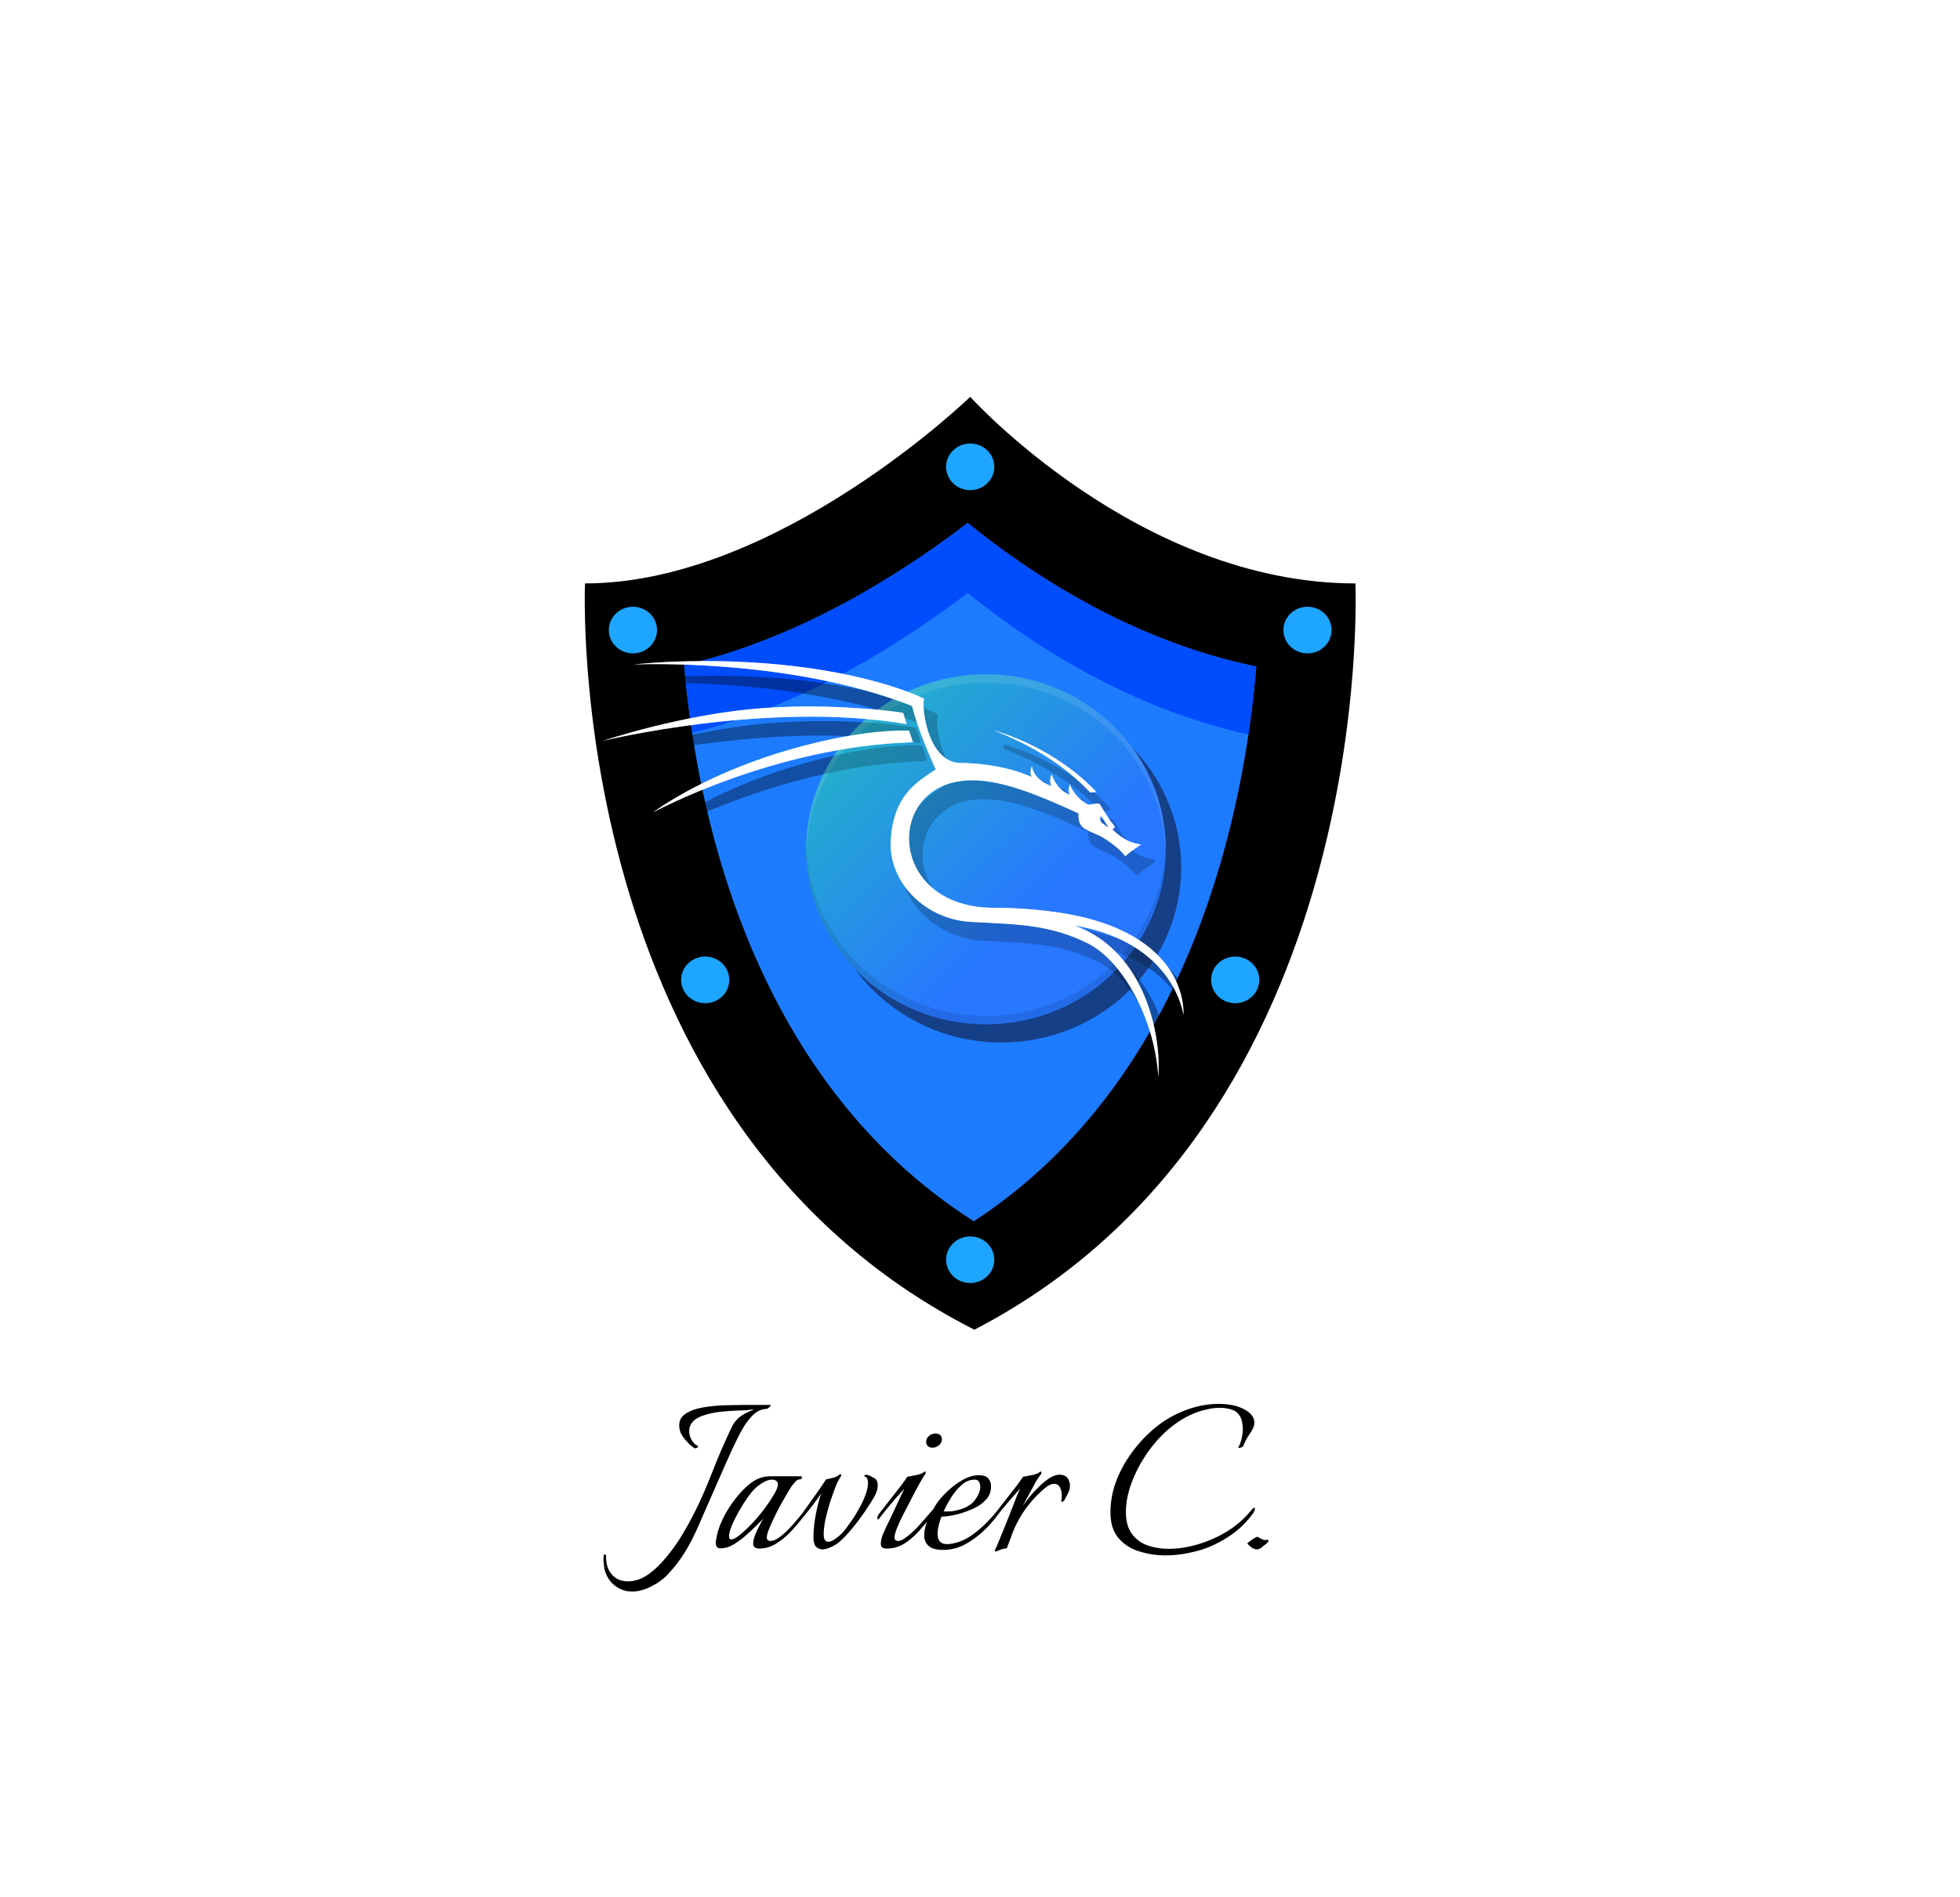 <svg width="157" height="152" viewBox="0 0 157 152" fill="none" xmlns="http://www.w3.org/2000/svg">
<g clip-path="url(#clip0_1_46)">
<path d="M77.715 31.793C77.715 31.793 62.288 46.74 46.86 46.74C46.86 46.74 44.932 89.712 78.049 106.527C110.498 89.712 108.57 46.74 108.57 46.74C108.568 46.74 108.568 46.74 108.567 46.74C91.214 46.74 77.715 31.793 77.715 31.793Z" fill="black"/>
<path d="M100.629 53.397C90.724 51.375 82.574 46.006 77.512 41.895C72.302 45.892 64.071 51.172 54.803 53.285C55.694 64.08 59.783 86.24 78.004 97.841C95.735 86.274 99.749 64.241 100.629 53.397Z" fill="#1D7BFF"/>
<path d="M77.512 41.894C72.302 45.89 64.071 51.17 54.803 53.283C54.934 54.865 55.146 56.711 55.447 58.712C64.448 56.506 72.422 51.4 77.51 47.499C82.46 51.519 90.38 56.724 99.993 58.841C100.29 56.838 100.498 54.987 100.627 53.395C90.724 51.373 82.574 46.004 77.512 41.894Z" fill="#004DFD"/>
<path d="M77.715 35.53C77.203 35.53 76.712 35.727 76.35 36.077C75.989 36.428 75.785 36.903 75.785 37.398C75.785 37.894 75.989 38.369 76.35 38.719C76.712 39.07 77.203 39.267 77.715 39.267C78.227 39.267 78.718 39.07 79.08 38.719C79.442 38.369 79.645 37.894 79.645 37.398C79.645 36.903 79.442 36.428 79.08 36.077C78.718 35.727 78.227 35.53 77.715 35.53ZM104.732 48.608C104.22 48.608 103.729 48.805 103.368 49.156C103.006 49.506 102.802 49.981 102.802 50.477C102.802 50.972 103.006 51.447 103.368 51.798C103.729 52.148 104.22 52.345 104.732 52.345C105.244 52.345 105.735 52.148 106.097 51.798C106.459 51.447 106.662 50.972 106.662 50.477C106.662 49.981 106.459 49.506 106.097 49.156C105.735 48.805 105.244 48.608 104.732 48.608ZM77.715 99.053C77.203 99.053 76.712 99.25 76.35 99.601C75.989 99.951 75.785 100.426 75.785 100.922C75.785 101.417 75.989 101.892 76.35 102.243C76.712 102.593 77.203 102.79 77.715 102.79C78.227 102.79 78.718 102.593 79.08 102.243C79.442 101.892 79.645 101.417 79.645 100.922C79.645 100.426 79.442 99.951 79.08 99.601C78.718 99.25 78.227 99.053 77.715 99.053ZM50.698 48.608C50.186 48.608 49.695 48.805 49.333 49.156C48.971 49.506 48.768 49.981 48.768 50.477C48.768 50.972 48.971 51.447 49.333 51.798C49.695 52.148 50.186 52.345 50.698 52.345C51.21 52.345 51.701 52.148 52.062 51.798C52.424 51.447 52.628 50.972 52.628 50.477C52.628 49.981 52.424 49.506 52.062 49.156C51.701 48.805 51.21 48.608 50.698 48.608ZM56.487 76.633C55.975 76.633 55.485 76.83 55.123 77.181C54.761 77.531 54.557 78.006 54.557 78.502C54.557 78.997 54.761 79.472 55.123 79.823C55.485 80.173 55.975 80.37 56.487 80.37C56.999 80.37 57.49 80.173 57.852 79.823C58.214 79.472 58.417 78.997 58.417 78.502C58.417 78.006 58.214 77.531 57.852 77.181C57.49 76.83 56.999 76.633 56.487 76.633ZM98.943 76.633C98.431 76.633 97.94 76.83 97.578 77.181C97.216 77.531 97.013 78.006 97.013 78.502C97.013 78.997 97.216 79.472 97.578 79.823C97.94 80.173 98.431 80.37 98.943 80.37C99.454 80.37 99.945 80.173 100.307 79.823C100.669 79.472 100.872 78.997 100.872 78.502C100.872 78.006 100.669 77.531 100.307 77.181C99.945 76.83 99.454 76.633 98.943 76.633Z" fill="#1DA5FF"/>
<path opacity="0.2" d="M57.316 54.138C53.937 54.142 51.705 54.406 51.687 54.408C51.686 54.408 51.674 54.41 51.674 54.41C51.453 54.434 51.481 54.754 51.703 54.742C51.703 54.742 63.989 54.177 73.836 58.029C74.188 59.491 75.116 61.733 75.664 62.925C74.918 63.423 74.117 63.929 73.459 64.732C72.767 65.575 72.245 66.737 72.106 68.516C71.823 72.123 75.002 75.28 78.934 75.377C82.581 75.566 85.059 75.592 88.077 77.114C89.487 77.874 90.799 79.434 91.78 81.341C92.76 83.248 93.411 85.498 93.528 87.62C93.539 87.829 93.854 87.833 93.87 87.624C93.871 87.618 93.87 87.609 93.871 87.603C93.997 85.978 93.751 83.462 92.749 81.07C91.911 79.065 90.526 77.157 88.396 75.961C91.457 76.774 93.209 78.286 94.217 79.667C95.373 81.252 95.543 82.663 95.542 82.655C95.567 82.854 95.866 82.85 95.884 82.65C95.884 82.65 96.035 80.921 94.809 79.015C93.583 77.11 90.98 75.028 85.554 74.253C84.179 74.057 82.445 73.906 80.687 73.901C80.686 73.901 80.685 73.901 80.684 73.901C76.43 73.956 74.285 71.597 73.952 69.177C73.785 67.967 74.077 66.741 74.799 65.791C75.521 64.842 76.671 64.162 78.255 64.041H78.256C80.857 63.832 84.029 65.201 87.148 66.614C87.145 66.964 87.177 67.318 87.441 67.638C87.617 67.853 87.935 68.002 88.259 68.151C88.583 68.3 88.916 68.435 89.048 68.508C89.349 68.676 90.352 69.302 90.943 70.051C91.019 70.147 91.171 70.135 91.23 70.028C91.233 70.022 91.323 69.921 91.442 69.825C91.56 69.728 91.711 69.618 91.857 69.516C92.15 69.31 92.428 69.134 92.428 69.134C92.572 69.043 92.503 68.824 92.331 68.828C92.331 68.828 92.288 68.83 92.154 68.805C92.019 68.78 91.805 68.727 91.501 68.617C91.221 68.515 90.886 68.294 90.627 68.095C90.498 67.995 90.387 67.9 90.309 67.83C90.299 67.821 90.296 67.817 90.287 67.81C90.369 67.738 90.38 67.623 90.364 67.551C90.347 67.477 90.314 67.417 90.277 67.359C90.203 67.243 90.109 67.139 90.043 67.075L90.043 67.075C90.053 67.084 90.024 67.052 89.995 67.01C89.966 66.969 89.928 66.913 89.886 66.849C89.802 66.72 89.699 66.556 89.599 66.395C89.398 66.072 89.217 65.772 89.199 65.744C89.199 65.743 89.156 65.654 89.071 65.6C89.058 65.591 89.044 65.584 89.028 65.58C88.933 65.55 88.858 65.557 88.76 65.562C88.663 65.567 88.555 65.578 88.452 65.591C88.28 65.612 88.174 65.631 88.127 65.638C88.011 65.579 87.105 65.09 86.771 64.094C86.71 63.911 86.432 63.958 86.437 64.15C86.439 64.216 86.337 64.411 86.359 64.706C85.956 64.469 85.609 64.094 85.308 63.321C85.252 63.178 85.045 63.177 84.988 63.318C84.872 63.601 84.865 63.838 84.888 64.022C84.506 63.846 83.879 63.461 83.743 62.695C83.713 62.531 83.483 62.505 83.416 62.659C83.303 62.917 83.293 63.131 83.312 63.303C82.599 63.005 80.635 62.309 77.703 62.294C77.137 62.243 76.687 61.967 76.318 61.554C75.948 61.141 75.668 60.59 75.469 60.02C75.271 59.45 75.153 58.86 75.1 58.374C75.047 57.887 75.069 57.485 75.106 57.37C75.131 57.293 75.096 57.21 75.023 57.172C75.023 57.172 71.438 55.337 64.429 54.531C61.801 54.228 59.352 54.136 57.316 54.138L57.316 54.138ZM65.5 57.772C64.433 57.78 63.286 57.819 62.082 57.902C55.648 58.347 49.17 60.534 49.17 60.534C48.963 60.604 49.056 60.906 49.268 60.854C49.268 60.854 62.48 57.627 73.516 59.519C73.526 59.52 73.536 59.521 73.546 59.521H73.546C73.662 59.521 73.744 59.412 73.71 59.305L73.421 58.399C73.402 58.339 73.351 58.295 73.287 58.284C73.287 58.284 70.127 57.738 65.501 57.772C65.5 57.772 65.5 57.772 65.499 57.772L65.5 57.772ZM73.345 59.701C72.21 59.697 68.716 59.836 63.467 61.434C56.88 63.439 53.132 66.29 53.132 66.29C52.966 66.417 53.136 66.666 53.321 66.567C53.321 66.567 63.074 61.275 74.057 60.974C74.171 60.971 74.251 60.861 74.215 60.755L73.899 59.825C73.877 59.761 73.817 59.716 73.748 59.711C73.748 59.711 73.608 59.702 73.346 59.701L73.345 59.701ZM80.527 59.686C80.358 59.688 80.294 59.9 80.434 59.991H80.434C80.444 59.998 80.455 60.003 80.466 60.008C83.478 61.199 86.09 62.774 88.116 64.939C88.117 64.941 88.119 64.943 88.121 64.945L88.121 64.945C88.156 64.979 88.204 64.997 88.254 64.994L88.745 64.962C88.885 64.954 88.955 64.795 88.866 64.69C88.866 64.69 86.021 61.334 80.595 59.699C80.595 59.699 80.594 59.698 80.594 59.698C80.591 59.697 80.588 59.696 80.585 59.695C80.584 59.695 80.582 59.694 80.58 59.694C80.563 59.688 80.545 59.686 80.527 59.686L80.527 59.686ZM89.103 66.751C89.202 66.77 89.387 67.126 89.558 67.38C89.573 67.401 89.588 67.423 89.603 67.44C89.603 67.442 89.603 67.443 89.604 67.445C89.623 67.471 89.643 67.499 89.661 67.521C89.67 67.575 89.686 67.607 89.558 67.581C89.547 67.527 89.529 67.511 89.529 67.511C89.529 67.511 89.221 67.332 89.126 67.206C89.031 67.079 89.015 66.858 89.061 66.774C89.072 66.755 89.086 66.748 89.103 66.751L89.103 66.751Z" fill="black"/>
<g filter="url(#filter0_f_1_46)">
<path d="M80.211 83.519C88.166 83.519 94.615 77.244 94.615 69.503C94.615 61.762 88.166 55.487 80.211 55.487C72.256 55.487 65.808 61.762 65.808 69.503C65.808 77.244 72.256 83.519 80.211 83.519Z" fill="#153F86"/>
</g>
<path opacity="0.595" d="M78.975 82.054C86.93 82.054 93.379 75.779 93.379 68.038C93.379 60.297 86.93 54.022 78.975 54.022C71.021 54.022 64.572 60.297 64.572 68.038C64.572 75.779 71.021 82.054 78.975 82.054Z" fill="url(#paint0_linear_1_46)"/>
<path d="M78.975 82.054C86.93 82.054 93.379 75.779 93.379 68.038C93.379 60.297 86.93 54.022 78.975 54.022C71.021 54.022 64.572 60.297 64.572 68.038C64.572 75.779 71.021 82.054 78.975 82.054Z" fill="url(#paint1_linear_1_46)"/>
<path opacity="0.1" d="M93.365 67.651C93.292 71.319 91.744 74.811 89.053 77.381C86.363 79.95 82.745 81.39 78.976 81.393C75.226 81.391 71.625 79.966 68.938 77.421C66.251 74.876 64.689 71.412 64.586 67.764C64.58 67.856 64.576 67.947 64.572 68.038C64.572 71.755 66.089 75.32 68.79 77.949C71.492 80.577 75.155 82.054 78.975 82.054C82.795 82.054 86.459 80.577 89.16 77.949C91.861 75.32 93.379 71.755 93.379 68.038C93.376 67.909 93.371 67.78 93.365 67.651L93.365 67.651Z" fill="black"/>
<path opacity="0.1" d="M78.975 54.022C75.155 54.022 71.492 55.499 68.791 58.127C66.089 60.756 64.572 64.321 64.572 68.038C64.575 68.167 64.579 68.296 64.586 68.424C64.66 64.757 66.208 61.264 68.898 58.695C71.588 56.126 75.206 54.685 78.976 54.683C82.725 54.685 86.327 56.11 89.014 58.655C91.701 61.2 93.262 64.664 93.365 68.311C93.371 68.22 93.376 68.129 93.379 68.038C93.379 64.321 91.862 60.756 89.161 58.127C86.46 55.499 82.796 54.022 78.976 54.022L78.975 54.022Z" fill="white"/>
<path opacity="0.2" d="M57.316 54.138C53.937 54.142 51.705 54.406 51.687 54.408C51.686 54.408 51.674 54.41 51.674 54.41C51.453 54.434 51.481 54.754 51.703 54.742C51.703 54.742 63.989 54.177 73.836 58.029C74.188 59.491 75.116 61.733 75.664 62.925C74.918 63.423 74.117 63.929 73.459 64.732C72.767 65.575 72.245 66.737 72.106 68.516C71.823 72.123 75.002 75.28 78.934 75.377C82.581 75.566 85.059 75.592 88.077 77.114C89.487 77.874 90.799 79.434 91.78 81.341C92.76 83.248 93.411 85.498 93.528 87.62C93.539 87.829 93.854 87.833 93.87 87.624C93.871 87.618 93.87 87.609 93.871 87.603C93.997 85.978 93.751 83.462 92.749 81.07C91.911 79.065 90.526 77.157 88.396 75.961C91.457 76.774 93.209 78.286 94.217 79.667C95.373 81.252 95.543 82.663 95.542 82.655C95.567 82.854 95.866 82.85 95.884 82.65C95.884 82.65 96.035 80.921 94.809 79.015C93.583 77.11 90.98 75.028 85.554 74.253C84.179 74.057 82.445 73.906 80.687 73.901C80.686 73.901 80.685 73.901 80.684 73.901C76.43 73.956 74.285 71.597 73.952 69.177C73.785 67.967 74.077 66.741 74.799 65.791C75.521 64.842 76.671 64.162 78.255 64.041H78.256C80.857 63.832 84.029 65.201 87.148 66.614C87.145 66.964 87.177 67.318 87.441 67.638C87.617 67.853 87.935 68.002 88.259 68.151C88.583 68.3 88.916 68.435 89.048 68.508C89.349 68.676 90.352 69.302 90.943 70.051C91.019 70.147 91.171 70.135 91.23 70.028C91.233 70.022 91.323 69.921 91.442 69.825C91.56 69.728 91.711 69.618 91.857 69.516C92.15 69.31 92.428 69.134 92.428 69.134C92.572 69.043 92.503 68.824 92.331 68.828C92.331 68.828 92.288 68.83 92.154 68.805C92.019 68.78 91.805 68.727 91.501 68.617C91.221 68.515 90.886 68.294 90.627 68.095C90.498 67.995 90.387 67.9 90.309 67.83C90.299 67.821 90.296 67.817 90.287 67.81C90.369 67.738 90.38 67.623 90.364 67.551C90.347 67.477 90.314 67.417 90.277 67.359C90.203 67.243 90.109 67.139 90.043 67.075L90.043 67.075C90.053 67.084 90.024 67.052 89.995 67.01C89.966 66.969 89.928 66.913 89.886 66.849C89.802 66.72 89.699 66.556 89.599 66.395C89.398 66.072 89.217 65.772 89.199 65.744C89.199 65.743 89.156 65.654 89.071 65.6C89.058 65.591 89.044 65.584 89.028 65.58C88.933 65.55 88.858 65.557 88.76 65.562C88.663 65.567 88.555 65.578 88.452 65.591C88.28 65.612 88.174 65.631 88.127 65.638C88.011 65.579 87.105 65.09 86.771 64.094C86.71 63.911 86.432 63.958 86.437 64.15C86.439 64.216 86.337 64.411 86.359 64.706C85.956 64.469 85.609 64.094 85.308 63.321C85.252 63.178 85.045 63.177 84.988 63.318C84.872 63.601 84.865 63.838 84.888 64.022C84.506 63.846 83.879 63.461 83.743 62.695C83.713 62.531 83.483 62.505 83.416 62.659C83.303 62.917 83.293 63.131 83.312 63.303C82.599 63.005 80.635 62.309 77.703 62.294C77.137 62.243 76.687 61.967 76.318 61.554C75.948 61.141 75.668 60.59 75.469 60.02C75.271 59.45 75.153 58.86 75.1 58.374C75.047 57.887 75.069 57.485 75.106 57.37C75.131 57.293 75.096 57.21 75.023 57.172C75.023 57.172 71.438 55.337 64.429 54.531C61.801 54.228 59.352 54.136 57.316 54.138L57.316 54.138ZM65.5 57.772C64.433 57.78 63.286 57.819 62.082 57.902C55.648 58.347 49.17 60.534 49.17 60.534C48.963 60.604 49.056 60.906 49.268 60.854C49.268 60.854 62.48 57.627 73.516 59.519C73.526 59.52 73.536 59.521 73.546 59.521H73.546C73.662 59.521 73.744 59.412 73.71 59.305L73.421 58.399C73.402 58.339 73.351 58.295 73.287 58.284C73.287 58.284 70.127 57.738 65.501 57.772C65.5 57.772 65.5 57.772 65.499 57.772L65.5 57.772ZM73.345 59.701C72.21 59.697 68.716 59.836 63.467 61.434C56.88 63.439 53.132 66.29 53.132 66.29C52.966 66.417 53.136 66.666 53.321 66.567C53.321 66.567 63.074 61.275 74.057 60.974C74.171 60.971 74.251 60.861 74.215 60.755L73.899 59.825C73.877 59.761 73.817 59.716 73.748 59.711C73.748 59.711 73.608 59.702 73.346 59.701L73.345 59.701ZM80.527 59.686C80.358 59.688 80.294 59.9 80.434 59.991H80.434C80.444 59.998 80.455 60.003 80.466 60.008C83.478 61.199 86.09 62.774 88.116 64.939C88.117 64.941 88.119 64.943 88.121 64.945L88.121 64.945C88.156 64.979 88.204 64.997 88.254 64.994L88.745 64.962C88.885 64.954 88.955 64.795 88.866 64.69C88.866 64.69 86.021 61.334 80.595 59.699C80.595 59.699 80.594 59.698 80.594 59.698C80.591 59.697 80.588 59.696 80.585 59.695C80.584 59.695 80.582 59.694 80.58 59.694C80.563 59.688 80.545 59.686 80.527 59.686L80.527 59.686ZM89.103 66.751C89.202 66.77 89.387 67.126 89.558 67.38C89.573 67.401 89.588 67.423 89.603 67.44C89.603 67.442 89.603 67.443 89.604 67.445C89.623 67.471 89.643 67.499 89.661 67.521C89.67 67.575 89.686 67.607 89.558 67.581C89.547 67.527 89.529 67.511 89.529 67.511C89.529 67.511 89.221 67.332 89.126 67.206C89.031 67.079 89.015 66.858 89.061 66.774C89.072 66.755 89.086 66.748 89.103 66.751L89.103 66.751Z" fill="black"/>
<path opacity="0.5" d="M56.397 52.963C53.014 52.967 50.776 53.234 50.776 53.234C50.776 53.234 63.148 52.656 73.059 56.56C73.396 58.027 74.409 60.469 74.955 61.643C73.393 62.694 71.632 63.682 71.357 67.187C71.083 70.692 74.18 73.774 78.02 73.869C81.666 74.058 84.185 74.085 87.239 75.626C90.154 77.194 92.544 81.973 92.78 86.27C93.036 83.082 91.806 76.225 86.067 74.142C94.086 75.507 94.793 81.291 94.793 81.293C94.793 81.293 95.391 74.616 84.61 73.076C83.243 72.881 81.515 72.731 79.767 72.727C71.126 72.838 70.811 63.028 77.322 62.533C80.021 62.316 83.243 63.733 86.393 65.161C86.381 65.541 86.398 65.88 86.655 66.192C86.912 66.505 87.899 66.846 88.214 67.022C88.53 67.198 89.54 67.823 90.159 68.607C90.294 68.363 91.415 67.653 91.415 67.653C91.415 67.653 91.146 67.658 90.521 67.431C89.896 67.204 89.155 66.516 89.137 66.476C89.12 66.436 89.108 66.374 89.254 66.346C89.365 66.255 89.114 65.959 89.003 65.851C88.892 65.743 88.15 64.516 88.133 64.487C88.115 64.459 88.109 64.431 88.057 64.396C87.893 64.345 87.175 64.47 87.175 64.47C87.175 64.47 86.07 63.942 85.689 62.804C85.695 63.003 85.499 63.221 85.689 63.679C85.113 63.442 84.618 63.038 84.228 62.038C83.996 62.607 84.228 62.968 84.228 62.968C84.228 62.968 82.871 62.599 82.654 61.382C82.416 61.928 82.654 62.257 82.654 62.257C82.654 62.257 80.443 61.134 76.768 61.118C74.308 60.898 73.796 56.687 74.024 55.978C74.024 55.978 70.475 54.158 63.49 53.354C60.871 53.053 58.428 52.96 56.397 52.963L56.397 52.963ZM64.583 56.597C63.518 56.605 62.376 56.644 61.175 56.727C54.772 57.17 48.308 59.35 48.308 59.35C48.308 59.35 61.536 56.112 72.628 58.013H72.628L72.34 57.107C72.34 57.107 69.196 56.597 64.583 56.597L64.583 56.597ZM72.426 58.527C71.306 58.522 67.83 58.659 62.599 60.252C56.039 62.249 52.319 65.08 52.319 65.08C52.319 65.08 62.096 59.768 73.132 59.466L72.817 58.536C72.817 58.536 72.684 58.528 72.426 58.527L72.426 58.527ZM79.61 58.511C82.64 59.709 85.276 61.297 87.324 63.485L87.324 63.486L87.815 63.454C87.815 63.454 84.999 60.13 79.61 58.511L79.61 58.511ZM88.184 65.409C88.283 65.429 88.469 65.784 88.64 66.039C88.655 66.059 88.67 66.081 88.684 66.099C88.685 66.1 88.685 66.101 88.685 66.103C88.704 66.129 88.724 66.157 88.742 66.18C88.752 66.233 88.767 66.265 88.639 66.24C88.629 66.185 88.61 66.169 88.61 66.169C88.61 66.169 88.302 65.991 88.207 65.864C88.112 65.737 88.096 65.516 88.142 65.432C88.153 65.413 88.168 65.406 88.185 65.409L88.184 65.409Z" fill="white"/>
<path d="M56.397 52.963C53.014 52.967 50.776 53.234 50.776 53.234C50.776 53.234 63.148 52.656 73.059 56.56C73.396 58.027 74.409 60.469 74.955 61.643C73.393 62.694 71.632 63.682 71.357 67.187C71.083 70.692 74.18 73.774 78.02 73.869C81.666 74.058 84.185 74.085 87.239 75.626C90.154 77.194 92.544 81.973 92.78 86.27C93.036 83.082 91.806 76.225 86.067 74.142C94.086 75.507 94.793 81.291 94.793 81.293C94.793 81.293 95.391 74.616 84.61 73.076C83.243 72.881 81.515 72.731 79.767 72.727C71.126 72.838 70.811 63.028 77.322 62.533C80.021 62.316 83.243 63.733 86.393 65.161C86.381 65.541 86.398 65.88 86.655 66.192C86.912 66.505 87.899 66.846 88.214 67.022C88.53 67.198 89.54 67.823 90.159 68.607C90.294 68.363 91.415 67.653 91.415 67.653C91.415 67.653 91.146 67.658 90.521 67.431C89.896 67.204 89.155 66.516 89.137 66.476C89.12 66.436 89.108 66.374 89.254 66.346C89.365 66.255 89.114 65.959 89.003 65.851C88.892 65.743 88.15 64.516 88.133 64.487C88.115 64.459 88.109 64.431 88.057 64.396C87.893 64.345 87.175 64.47 87.175 64.47C87.175 64.47 86.07 63.942 85.689 62.804C85.695 63.003 85.499 63.221 85.689 63.679C85.113 63.442 84.618 63.038 84.228 62.038C83.996 62.607 84.228 62.968 84.228 62.968C84.228 62.968 82.871 62.599 82.654 61.382C82.416 61.928 82.654 62.257 82.654 62.257C82.654 62.257 80.443 61.134 76.768 61.118C74.308 60.898 73.796 56.687 74.024 55.978C74.024 55.978 70.475 54.158 63.49 53.354C60.871 53.053 58.428 52.96 56.397 52.963L56.397 52.963ZM64.583 56.597C63.518 56.605 62.376 56.644 61.175 56.727C54.772 57.17 48.308 59.35 48.308 59.35C48.308 59.35 61.536 56.112 72.628 58.013H72.628L72.34 57.107C72.34 57.107 69.196 56.597 64.583 56.597L64.583 56.597ZM72.426 58.527C71.306 58.522 67.83 58.659 62.599 60.252C56.039 62.249 52.319 65.08 52.319 65.08C52.319 65.08 62.096 59.768 73.132 59.466L72.817 58.536C72.817 58.536 72.684 58.528 72.426 58.527L72.426 58.527ZM79.61 58.511C82.64 59.709 85.276 61.297 87.324 63.485L87.324 63.486L87.815 63.454C87.815 63.454 84.999 60.13 79.61 58.511L79.61 58.511ZM88.184 65.409C88.283 65.429 88.469 65.784 88.64 66.039C88.655 66.059 88.67 66.081 88.684 66.099C88.685 66.1 88.685 66.101 88.685 66.103C88.704 66.129 88.724 66.157 88.742 66.18C88.752 66.233 88.767 66.265 88.639 66.24C88.629 66.185 88.61 66.169 88.61 66.169C88.61 66.169 88.302 65.991 88.207 65.864C88.112 65.737 88.096 65.516 88.142 65.432C88.153 65.413 88.168 65.406 88.185 65.409L88.184 65.409Z" fill="white"/>
</g>
<path d="M50.627 127.507C50.193 127.507 49.78 127.381 49.388 127.129C48.996 126.877 48.702 126.499 48.506 125.995C48.436 125.813 48.394 125.617 48.38 125.407C48.352 125.211 48.338 125.015 48.338 124.819C48.338 124.623 48.373 124.525 48.443 124.525C48.513 124.525 48.548 124.581 48.548 124.693C48.548 125.351 48.716 125.848 49.052 126.184C49.374 126.52 49.787 126.688 50.291 126.688C50.781 126.688 51.257 126.548 51.719 126.268C52.167 125.988 52.587 125.631 52.979 125.197C53.637 124.483 54.232 123.671 54.764 122.761C55.31 121.837 55.8 120.885 56.234 119.905C56.346 119.667 56.507 119.289 56.717 118.771C56.927 118.239 57.158 117.665 57.41 117.049C57.662 116.419 57.907 115.852 58.145 115.348C58.355 114.872 58.53 114.494 58.67 114.214C58.824 113.934 59.027 113.696 59.279 113.5C59.531 113.304 59.909 113.108 60.413 112.912C60.189 112.926 59.979 112.947 59.783 112.975C59.587 112.989 59.433 112.996 59.321 112.996C58.789 113.01 58.257 113.045 57.725 113.101C57.193 113.157 56.717 113.262 56.297 113.416C55.877 113.556 55.576 113.759 55.394 114.025C55.268 114.207 55.205 114.417 55.205 114.655C55.205 114.893 55.268 115.124 55.394 115.348C55.52 115.572 55.681 115.733 55.877 115.831C55.905 115.859 55.919 115.88 55.919 115.894C55.919 115.922 55.884 115.957 55.814 115.999C55.758 116.027 55.695 116.034 55.625 116.02C55.513 115.95 55.373 115.838 55.205 115.684C55.037 115.516 54.883 115.341 54.743 115.159C54.617 114.977 54.533 114.823 54.491 114.697C54.435 114.529 54.407 114.361 54.407 114.193C54.407 113.857 54.526 113.584 54.764 113.374C55.016 113.164 55.338 113.003 55.73 112.891C56.122 112.779 56.542 112.702 56.99 112.66C57.452 112.604 57.893 112.576 58.313 112.576C58.747 112.562 59.118 112.555 59.426 112.555H61.694C61.722 112.555 61.736 112.562 61.736 112.576C61.736 112.618 61.687 112.681 61.589 112.765C61.505 112.835 61.449 112.87 61.421 112.87C61.029 112.884 60.679 113.031 60.371 113.311C60.077 113.591 59.818 113.913 59.594 114.277C59.384 114.627 59.209 114.949 59.069 115.243C58.985 115.411 58.852 115.684 58.67 116.062C58.502 116.426 58.313 116.846 58.103 117.322C57.907 117.784 57.704 118.246 57.494 118.708C57.298 119.17 57.123 119.569 56.969 119.905C56.605 120.745 56.262 121.529 55.94 122.257C55.632 122.971 55.289 123.643 54.911 124.273C54.533 124.903 54.064 125.519 53.504 126.121C53.154 126.499 52.713 126.821 52.181 127.087C51.635 127.367 51.117 127.507 50.627 127.507ZM60.836 124.063C60.696 124.063 60.577 124.035 60.479 123.979C60.381 123.923 60.332 123.818 60.332 123.664C60.332 123.468 60.381 123.244 60.479 122.992C60.577 122.74 60.689 122.495 60.815 122.257C60.941 122.005 61.053 121.802 61.151 121.648C60.661 122.166 60.15 122.656 59.618 123.118C59.352 123.342 59.058 123.552 58.736 123.748C58.414 123.944 58.071 124.042 57.707 124.042C57.567 124.042 57.469 124 57.413 123.916C57.357 123.818 57.329 123.706 57.329 123.58C57.329 123.51 57.336 123.461 57.35 123.433C57.42 122.887 57.595 122.32 57.875 121.732C58.155 121.144 58.498 120.591 58.904 120.073C59.31 119.555 59.723 119.135 60.143 118.813C60.619 118.449 61.144 118.267 61.718 118.267H64.133C64.203 118.267 64.238 118.295 64.238 118.351C64.238 118.463 64.175 118.519 64.049 118.519C63.909 118.519 63.769 118.61 63.629 118.792C63.489 118.96 63.384 119.1 63.314 119.212C63.216 119.366 63.062 119.625 62.852 119.989C62.642 120.353 62.425 120.752 62.201 121.186C61.991 121.606 61.809 121.998 61.655 122.362C61.501 122.726 61.424 122.992 61.424 123.16C61.424 123.356 61.522 123.454 61.718 123.454C61.928 123.454 62.166 123.356 62.432 123.16C62.698 122.964 62.964 122.726 63.23 122.446C63.51 122.152 63.762 121.865 63.986 121.585C64.224 121.291 64.413 121.06 64.553 120.892C64.637 120.976 64.63 121.095 64.532 121.249C64.448 121.389 64.371 121.501 64.301 121.585C64.021 121.949 63.699 122.327 63.335 122.719C62.971 123.097 62.572 123.419 62.138 123.685C61.718 123.937 61.284 124.063 60.836 124.063ZM58.568 123.328C58.736 123.328 58.967 123.209 59.261 122.971C59.569 122.719 59.898 122.411 60.248 122.047C60.598 121.669 60.927 121.277 61.235 120.871C61.543 120.451 61.795 120.073 61.991 119.737C62.201 119.387 62.306 119.121 62.306 118.939C62.306 118.785 62.257 118.68 62.159 118.624C62.075 118.568 61.963 118.54 61.823 118.54C61.599 118.54 61.354 118.624 61.088 118.792C60.836 118.946 60.633 119.1 60.479 119.254C60.311 119.408 60.108 119.653 59.87 119.989C59.646 120.311 59.422 120.668 59.198 121.06C58.974 121.452 58.785 121.83 58.631 122.194C58.477 122.558 58.4 122.852 58.4 123.076C58.4 123.244 58.456 123.328 58.568 123.328ZM65.874 124.126C65.678 124.126 65.51 124.056 65.371 123.916C65.231 123.776 65.16 123.531 65.16 123.181C65.16 122.873 65.181 122.509 65.224 122.089C65.279 121.669 65.356 121.242 65.454 120.808C65.552 120.36 65.665 119.968 65.79 119.632C65.552 119.982 65.287 120.346 64.993 120.724C64.698 121.088 64.454 121.396 64.257 121.648C64.216 121.704 64.18 121.732 64.153 121.732C64.124 121.732 64.111 121.697 64.111 121.627C64.111 121.515 64.145 121.41 64.216 121.312C64.51 120.906 64.838 120.444 65.203 119.926C65.581 119.408 65.903 118.939 66.168 118.519C66.323 118.491 66.504 118.449 66.715 118.393C66.939 118.337 67.1 118.26 67.198 118.162C67.267 118.12 67.309 118.099 67.323 118.099C67.365 118.099 67.386 118.127 67.386 118.183C67.386 118.225 67.365 118.274 67.323 118.33C67.198 118.512 67.058 118.792 66.903 119.17C66.763 119.548 66.617 119.968 66.463 120.43C66.323 120.892 66.204 121.347 66.106 121.795C66.022 122.229 65.98 122.6 65.98 122.908C65.98 123.132 66.014 123.293 66.085 123.391C66.154 123.475 66.246 123.517 66.358 123.517C66.511 123.517 66.694 123.44 66.903 123.286C67.127 123.132 67.317 122.971 67.471 122.803C67.666 122.593 67.883 122.313 68.121 121.963C68.374 121.613 68.605 121.242 68.814 120.85C69.038 120.458 69.207 120.101 69.319 119.779C69.403 119.555 69.459 119.366 69.487 119.212C69.514 119.044 69.528 118.911 69.528 118.813C69.528 118.645 69.507 118.526 69.466 118.456C69.424 118.386 69.388 118.344 69.361 118.33C69.276 118.302 69.234 118.267 69.234 118.225C69.234 118.197 69.263 118.176 69.319 118.162C69.374 118.134 69.43 118.134 69.487 118.162C69.668 118.218 69.85 118.302 70.032 118.414C70.215 118.512 70.305 118.708 70.305 119.002C70.305 119.072 70.299 119.156 70.284 119.254C70.27 119.338 70.243 119.436 70.201 119.548C70.117 119.772 69.942 120.087 69.675 120.493C69.424 120.899 69.129 121.326 68.793 121.774C68.457 122.222 68.121 122.628 67.785 122.992C67.45 123.356 67.156 123.615 66.903 123.769C66.736 123.867 66.561 123.951 66.379 124.021C66.197 124.091 66.028 124.126 65.874 124.126ZM74.693 115.978C74.497 115.978 74.357 115.915 74.273 115.789C74.217 115.719 74.189 115.628 74.189 115.516C74.189 115.292 74.294 115.11 74.504 114.97C74.658 114.886 74.798 114.844 74.924 114.844C75.134 114.844 75.281 114.907 75.365 115.033C75.421 115.103 75.449 115.194 75.449 115.306C75.449 115.53 75.337 115.712 75.113 115.852C74.987 115.936 74.847 115.978 74.693 115.978ZM71.039 124.063C70.899 124.063 70.78 124.035 70.682 123.979C70.598 123.923 70.556 123.818 70.556 123.664C70.556 123.468 70.605 123.237 70.703 122.971C70.815 122.705 70.934 122.439 71.06 122.173C71.2 121.907 71.305 121.69 71.375 121.522C71.473 121.326 71.592 121.074 71.732 120.766C71.886 120.444 72.026 120.143 72.152 119.863C72.292 119.569 72.39 119.366 72.446 119.254C72.25 119.464 72.012 119.73 71.732 120.052C71.466 120.36 71.214 120.661 70.976 120.955C70.738 121.249 70.556 121.48 70.43 121.648C70.388 121.704 70.353 121.732 70.325 121.732C70.297 121.732 70.283 121.697 70.283 121.627C70.283 121.515 70.318 121.41 70.388 121.312C70.654 120.976 70.948 120.598 71.27 120.178C71.606 119.758 71.907 119.373 72.173 119.023C72.439 118.659 72.607 118.421 72.677 118.309C72.831 118.281 73.055 118.239 73.349 118.183C73.657 118.127 73.867 118.05 73.979 117.952C74.021 117.91 74.063 117.889 74.105 117.889C74.133 117.889 74.147 117.917 74.147 117.973C74.161 118.015 74.147 118.064 74.105 118.12C74.021 118.218 73.874 118.456 73.664 118.834C73.454 119.212 73.23 119.632 72.992 120.094C72.768 120.542 72.558 120.948 72.362 121.312C72.166 121.69 71.998 122.054 71.858 122.404C71.718 122.754 71.648 123.006 71.648 123.16C71.648 123.356 71.746 123.454 71.942 123.454C72.124 123.454 72.355 123.342 72.635 123.118C72.929 122.894 73.223 122.628 73.517 122.32C73.811 121.998 74.07 121.704 74.294 121.438C74.364 121.354 74.448 121.256 74.546 121.144C74.658 121.018 74.728 120.941 74.756 120.913C74.784 120.941 74.798 120.99 74.798 121.06C74.784 121.158 74.749 121.256 74.693 121.354C74.637 121.438 74.581 121.515 74.525 121.585C74.231 121.949 73.909 122.327 73.559 122.719C73.209 123.097 72.824 123.419 72.404 123.685C71.984 123.937 71.529 124.063 71.039 124.063ZM75.562 124.168C74.988 124.168 74.589 124.056 74.365 123.832C74.141 123.608 74.029 123.335 74.029 123.013C74.029 122.607 74.134 122.173 74.344 121.711C74.568 121.249 74.778 120.857 74.974 120.535C75.198 120.199 75.499 119.849 75.877 119.485C76.255 119.121 76.668 118.813 77.116 118.561C77.564 118.309 77.998 118.183 78.418 118.183C78.782 118.183 79.034 118.274 79.174 118.456C79.314 118.624 79.384 118.827 79.384 119.065C79.384 119.499 79.251 119.856 78.985 120.136C78.733 120.416 78.418 120.647 78.04 120.829C77.662 120.997 77.298 121.137 76.948 121.249C76.738 121.305 76.493 121.361 76.213 121.417C75.933 121.473 75.667 121.501 75.415 121.501C75.317 121.753 75.24 121.998 75.184 122.236C75.128 122.474 75.1 122.691 75.1 122.887C75.1 123.125 75.156 123.321 75.268 123.475C75.394 123.629 75.597 123.706 75.877 123.706C75.989 123.706 76.122 123.692 76.276 123.664C76.43 123.636 76.598 123.594 76.78 123.538C77.2 123.398 77.613 123.174 78.019 122.866C78.425 122.558 78.796 122.229 79.132 121.879C79.482 121.515 79.748 121.214 79.93 120.976C79.972 121.018 79.993 121.067 79.993 121.123C79.993 121.193 79.944 121.305 79.846 121.459C79.566 121.851 79.202 122.257 78.754 122.677C78.306 123.097 77.809 123.454 77.263 123.748C76.717 124.028 76.15 124.168 75.562 124.168ZM75.583 121.081C75.765 121.095 75.968 121.095 76.192 121.081C76.43 121.053 76.661 121.004 76.885 120.934C77.459 120.766 77.872 120.5 78.124 120.136C78.39 119.758 78.523 119.422 78.523 119.128C78.523 118.96 78.488 118.82 78.418 118.708C78.348 118.596 78.236 118.54 78.082 118.54C77.676 118.54 77.312 118.694 76.99 119.002C76.668 119.296 76.388 119.639 76.15 120.031C75.912 120.423 75.723 120.773 75.583 121.081ZM79.721 124.294C79.665 124.294 79.665 124.238 79.721 124.126C79.791 124 79.854 123.86 79.91 123.706C79.98 123.552 80.05 123.384 80.12 123.202C80.26 122.866 80.414 122.488 80.582 122.068C80.75 121.648 80.911 121.242 81.065 120.85C81.219 120.444 81.352 120.101 81.464 119.821C81.59 119.527 81.674 119.338 81.716 119.254C81.52 119.464 81.282 119.73 81.002 120.052C80.736 120.36 80.484 120.661 80.246 120.955C80.008 121.249 79.826 121.48 79.7 121.648C79.658 121.704 79.623 121.732 79.595 121.732C79.567 121.732 79.553 121.697 79.553 121.627C79.553 121.515 79.588 121.41 79.658 121.312C79.924 120.976 80.218 120.598 80.54 120.178C80.876 119.758 81.177 119.373 81.443 119.023C81.709 118.659 81.877 118.421 81.947 118.309C82.101 118.281 82.325 118.239 82.619 118.183C82.927 118.127 83.137 118.05 83.249 117.952C83.291 117.91 83.333 117.889 83.375 117.889C83.403 117.889 83.417 117.917 83.417 117.973C83.431 118.015 83.417 118.064 83.375 118.12C83.291 118.204 83.165 118.386 82.997 118.666C82.843 118.946 82.668 119.268 82.472 119.632C82.276 119.996 82.087 120.346 81.905 120.682C82.045 120.472 82.227 120.227 82.451 119.947C82.689 119.653 82.948 119.373 83.228 119.107C83.508 118.827 83.788 118.596 84.068 118.414C84.362 118.232 84.635 118.141 84.887 118.141C85.069 118.141 85.223 118.183 85.349 118.267C85.475 118.337 85.573 118.47 85.643 118.666C85.685 118.764 85.706 118.876 85.706 119.002C85.706 119.24 85.643 119.471 85.517 119.695C85.405 119.905 85.321 120.066 85.265 120.178C85.251 120.22 85.202 120.262 85.118 120.304C85.034 120.332 84.999 120.318 85.013 120.262C85.027 120.192 85.034 120.122 85.034 120.052C85.048 119.982 85.055 119.905 85.055 119.821C85.055 119.583 85.006 119.366 84.908 119.17C84.824 118.974 84.663 118.876 84.425 118.876C84.201 118.876 83.928 119.016 83.606 119.296C83.284 119.576 82.962 119.898 82.64 120.262C82.234 120.738 81.912 121.193 81.674 121.627C81.436 122.047 81.24 122.46 81.086 122.866C81.002 123.09 80.918 123.314 80.834 123.538C80.75 123.748 80.687 123.916 80.645 124.042C80.463 124.056 80.281 124.098 80.099 124.168C79.917 124.252 79.791 124.294 79.721 124.294ZM93.358 124.609C92.616 124.609 91.902 124.497 91.216 124.273C90.544 124.063 89.998 123.706 89.578 123.202C89.158 122.698 88.948 122.019 88.948 121.165C88.948 120.255 89.123 119.366 89.473 118.498C89.823 117.63 90.292 116.825 90.88 116.083C91.468 115.327 92.126 114.676 92.854 114.13C93.498 113.64 94.24 113.241 95.08 112.933C95.934 112.625 96.781 112.471 97.621 112.471C97.971 112.471 98.3 112.499 98.608 112.555C98.916 112.597 99.231 112.695 99.553 112.849C99.833 112.975 100.057 113.136 100.225 113.332C100.393 113.514 100.477 113.724 100.477 113.962C100.477 113.99 100.477 114.025 100.477 114.067C100.477 114.109 100.47 114.144 100.456 114.172C100.4 114.396 100.267 114.655 100.057 114.949C99.861 115.229 99.707 115.523 99.595 115.831C99.581 115.887 99.504 115.936 99.364 115.978C99.224 116.006 99.168 115.992 99.196 115.936C99.308 115.754 99.392 115.53 99.448 115.264C99.518 114.998 99.553 114.732 99.553 114.466C99.553 114.27 99.532 114.088 99.49 113.92C99.462 113.738 99.406 113.584 99.322 113.458C99.182 113.206 98.965 113.031 98.671 112.933C98.377 112.835 98.062 112.786 97.726 112.786C97.404 112.786 97.082 112.821 96.76 112.891C96.438 112.961 96.158 113.038 95.92 113.122C95.108 113.416 94.331 113.878 93.589 114.508C92.931 115.082 92.343 115.747 91.825 116.503C91.321 117.259 90.922 118.036 90.628 118.834C90.334 119.632 90.187 120.395 90.187 121.123C90.187 121.865 90.348 122.453 90.67 122.887C90.992 123.321 91.412 123.629 91.93 123.811C92.448 123.993 93.008 124.084 93.61 124.084C94.142 124.084 94.667 124.028 95.185 123.916C95.717 123.804 96.2 123.664 96.634 123.496C97.376 123.216 98.041 122.873 98.629 122.467C99.231 122.061 99.791 121.536 100.309 120.892C100.379 120.822 100.428 120.787 100.456 120.787C100.498 120.787 100.519 120.815 100.519 120.871C100.519 120.983 100.463 121.116 100.351 121.27C99.875 121.914 99.336 122.453 98.734 122.887C98.132 123.321 97.488 123.678 96.802 123.958C96.34 124.14 95.801 124.294 95.185 124.42C94.583 124.546 93.974 124.609 93.358 124.609ZM100.695 124.126C100.555 124.126 100.408 124.077 100.254 123.979C100.114 123.867 100.002 123.762 99.918 123.664C99.904 123.636 99.96 123.58 100.086 123.496C100.212 123.398 100.345 123.307 100.485 123.223C100.639 123.139 100.723 123.104 100.737 123.118C100.849 123.174 100.961 123.237 101.073 123.307C101.185 123.363 101.304 123.384 101.43 123.37H101.514C101.584 123.37 101.619 123.391 101.619 123.433C101.619 123.475 101.57 123.545 101.472 123.643C101.346 123.741 101.213 123.846 101.073 123.958C100.947 124.07 100.821 124.126 100.695 124.126Z" fill="black"/>
<defs>
<filter id="filter0_f_1_46" x="64.163" y="53.843" width="32.096" height="31.32" filterUnits="userSpaceOnUse" color-interpolation-filters="sRGB">
<feFlood flood-opacity="0" result="BackgroundImageFix"/>
<feBlend mode="normal" in="SourceGraphic" in2="BackgroundImageFix" result="shape"/>
<feGaussianBlur stdDeviation="0.822" result="effect1_foregroundBlur_1_46"/>
</filter>
<linearGradient id="paint0_linear_1_46" x1="65.54" y1="55.554" x2="82.836" y2="72.751" gradientUnits="userSpaceOnUse">
<stop stop-color="#23BAC2"/>
<stop offset="1" stop-color="#2777FF"/>
</linearGradient>
<linearGradient id="paint1_linear_1_46" x1="65.54" y1="55.554" x2="82.836" y2="72.751" gradientUnits="userSpaceOnUse">
<stop stop-color="#23BAC2"/>
<stop offset="1" stop-color="#2777FF"/>
</linearGradient>
<clipPath id="clip0_1_46">
<rect width="157" height="152" fill="white"/>
</clipPath>
</defs>
</svg>
